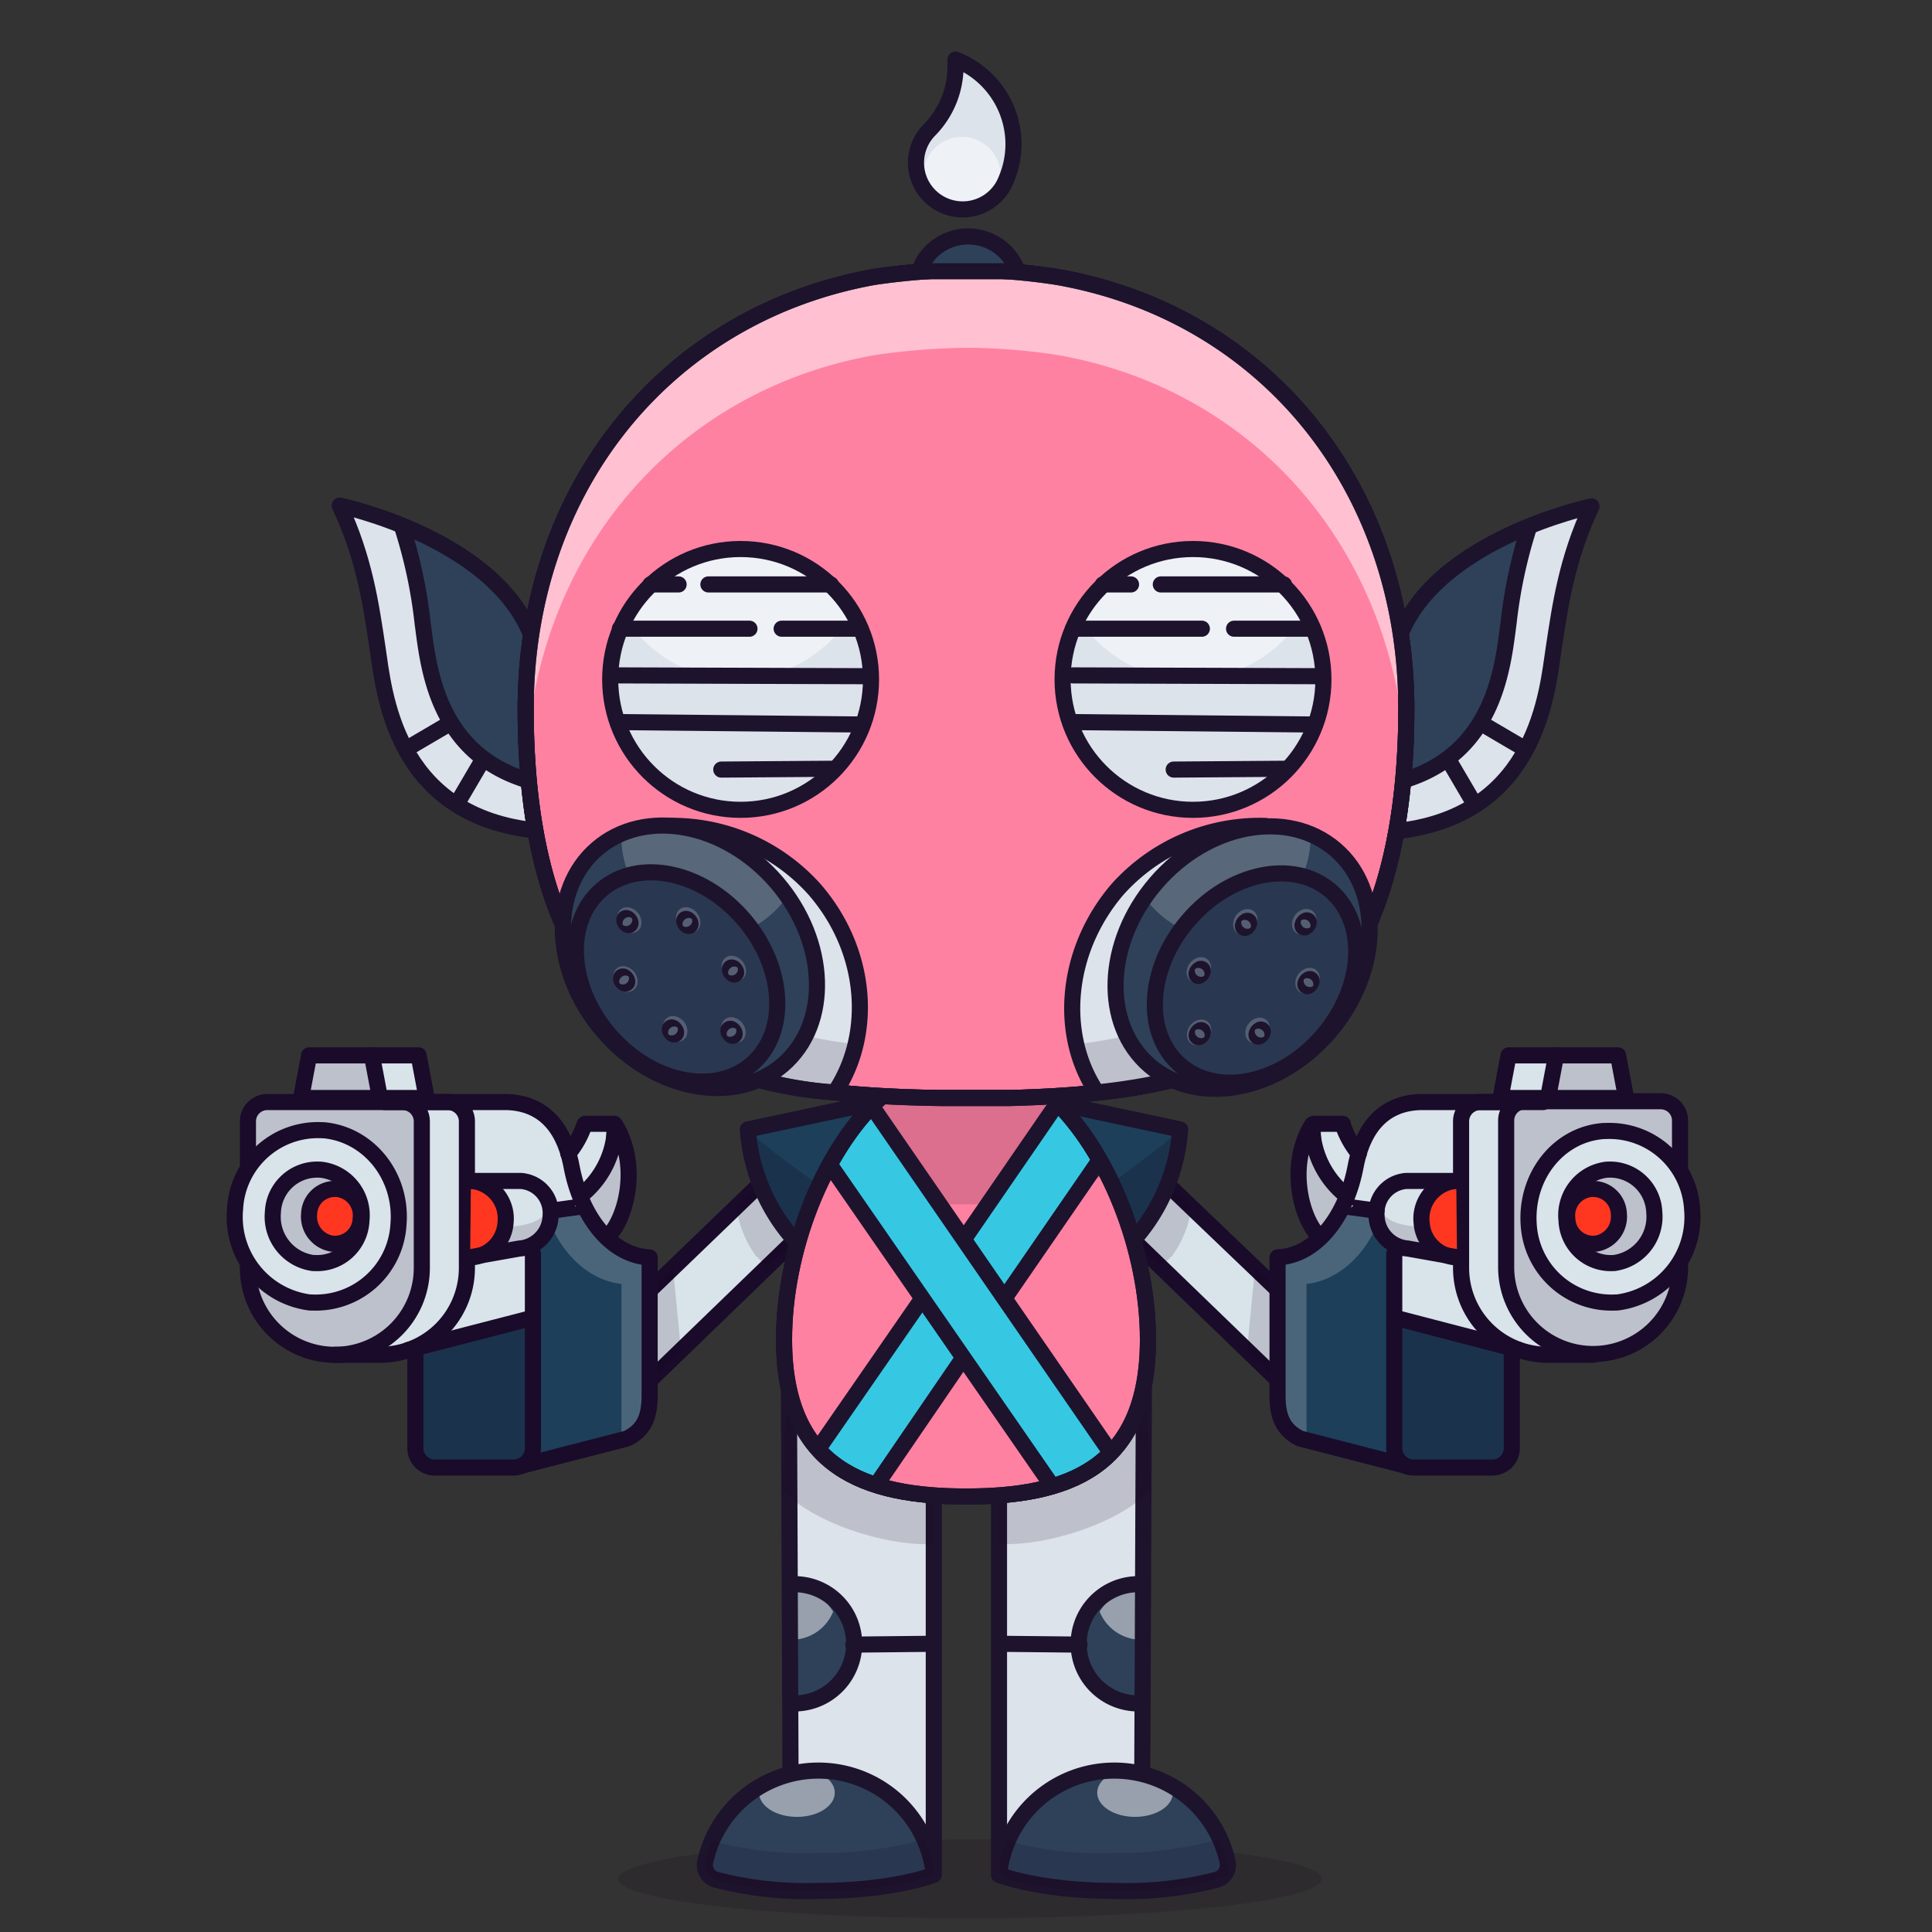 <svg xmlns="http://www.w3.org/2000/svg" xmlns:xlink="http://www.w3.org/1999/xlink" viewBox="0 0 240 240">
  <rect x="0" y="0" width="240" height="240" fill="#333333" stroke="none"/>
  <ellipse cx="120.5" cy="233.4" rx="43.7" ry="4.9" style="fill:#180621;opacity:0.15"/>
  <g>
    <title>05</title>
    <path d="M98.8,221.4c-.9-12.3-.7-49.2-.7-49.2l18,8.2.2,52.7s-11.9,1.5-17.4-11.7Z" style="fill:#dce3ea"/>
    <path d="M97.7,196.8c4.1,0,7.9,3.4,7.9,7.5s-4,7.2-7.8,7.5" style="fill:#2e4159"/>
    <g style="opacity:0.5">
      <path d="M97.3,196.8l.3,6.9h.7a5.6,5.6,0,0,0,5.2-3.5A7.4,7.4,0,0,0,97.3,196.8Z" style="fill:#fff"/>
    </g>
    <path d="M115.9,232.6c.1.5-7.1,2.5-14.2,2.4a53.2,53.2,0,0,1-13.7-2.4,16.5,16.5,0,0,1,3.9-8.8c3.3-3.9,12.4-3.6,12.4-3.6S113,222.3,115.9,232.6Z" style="fill:#2e4159"/>
    <polyline points="98.2 219.8 98 172.2 116 180.4 116 232.5" style="fill:none;stroke:#1d132d;stroke-linecap:round;stroke-linejoin:round;stroke-width:2px"/>
    <path d="M98.4,196.8a7.4,7.4,0,0,1,.6,14.8" style="fill:none;stroke:#1d132d;stroke-linecap:round;stroke-linejoin:round;stroke-width:2px"/>
    <path d="M98,172.2s-.6,4.9-.8,12.9c3.6,3.9,12.5,7,18.8,6.7V180.4Z" style="fill:#180621;opacity:0.15"/>
    <ellipse cx="99" cy="222.7" rx="4.7" ry="3" style="fill:#fff;opacity:0.5"/>
    <line x1="106" y1="204.3" x2="115.6" y2="204.2" style="fill:none;stroke:#1d132d;stroke-linecap:round;stroke-linejoin:round;stroke-width:2px"/>
    <path d="M116,232.9a14.4,14.4,0,0,0-28.4-1.6,1.9,1.9,0,0,0,1.3,2.2,44.7,44.7,0,0,0,12.6,1.4C111,234.9,116,232.9,116,232.9Z" style="fill:none;stroke:#1d132d;stroke-linecap:round;stroke-linejoin:round;stroke-width:2px"/>
    <path d="M141.3,221.4c.9-12.3.8-49.2.8-49.2l-18,8.2-.2,52.7s11.9,1.5,17.4-11.7Z" style="fill:#dce3ea"/>
    <path d="M142.4,196.8c-4.1,0-7.9,3.4-7.9,7.5s4,7.2,7.8,7.5" style="fill:#2e4159"/>
    <g style="opacity:0.5">
      <path d="M142.8,196.8l-.3,6.9h-.7a5.6,5.6,0,0,1-5.2-3.5A7.4,7.4,0,0,1,142.8,196.8Z" style="fill:#fff"/>
    </g>
    <path d="M124.1,232.6c-.1.5,7.1,2.5,14.2,2.4a53.2,53.2,0,0,0,13.7-2.4,16.5,16.5,0,0,0-3.9-8.8c-3.3-3.9-12.4-3.6-12.4-3.6S127.1,222.3,124.1,232.6Z" style="fill:#2e4159"/>
    <polyline points="141.9 219.8 142.1 172.2 124.1 180.4 124.1 232.5" style="fill:none;stroke:#1d132d;stroke-linecap:round;stroke-linejoin:round;stroke-width:2px"/>
    <path d="M141.7,196.8a7.4,7.4,0,0,0-.6,14.8" style="fill:none;stroke:#1d132d;stroke-linecap:round;stroke-linejoin:round;stroke-width:2px"/>
    <path d="M142.1,172.2s.6,4.9.8,12.9c-3.6,3.9-12.5,7-18.8,6.7V180.4Z" style="fill:#180621;opacity:0.15"/>
    <ellipse cx="141" cy="222.7" rx="4.7" ry="3" style="fill:#fff;opacity:0.5"/>
    <line x1="134.1" y1="204.3" x2="124.5" y2="204.2" style="fill:none;stroke:#1d132d;stroke-linecap:round;stroke-linejoin:round;stroke-width:2px"/>
    <path d="M124.1,232.9a14.4,14.4,0,0,1,28.4-1.6,1.9,1.9,0,0,1-1.3,2.2,44.7,44.7,0,0,1-12.6,1.4C129.1,234.9,124.1,232.9,124.1,232.9Z" style="fill:none;stroke:#1d132d;stroke-linecap:round;stroke-linejoin:round;stroke-width:2px"/>
    <path d="M101.5,230.2a44.7,44.7,0,0,1-12.6-1.4l-.4-.2a14.3,14.3,0,0,0-.9,2.7,1.9,1.9,0,0,0,1.3,2.2,44.7,44.7,0,0,0,12.6,1.4c9.5,0,14.5-2,14.5-2a14.3,14.3,0,0,0-1.2-4.4A48.8,48.8,0,0,1,101.5,230.2Z" style="fill:#180621;opacity:0.15"/>
    <path d="M138.1,230.2a44.7,44.7,0,0,1-12.6-1.4l-.4-.2a14.3,14.3,0,0,0-.9,2.7,1.9,1.9,0,0,0,1.3,2.2,44.7,44.7,0,0,0,12.6,1.4c9.5,0,14.5-2,14.5-2a14.3,14.3,0,0,0-1.2-4.4A48.8,48.8,0,0,1,138.1,230.2Z" style="fill:#180621;opacity:0.15"/>
  </g>
  <g>
    <title>atribute</title>
    <path d="M75.1,142.8a13.3,13.3,0,0,0,.2-3.2l-2.3.6H72.9l-0.2.3a16.5,16.5,0,0,1-1,2.6,2.6,2.6,0,0,1-1.4,1.5,0.6,0.6,0,0,0-.5.3,0.7,0.7,0,0,0,.1.5c0.3,0.7.6,2.4,1.2,2.8s1.2-.4,1.6-0.7A8.9,8.9,0,0,0,75.1,142.8Z" style="fill:#d9e3ea"/>
    <polyline points="80.7 160.3 94.4 147.1 98.6 154.2 80.7 171.5" style="fill:#d9e3ea"/>
    <line x1="98.6" y1="154.2" x2="80.7" y2="171.5" style="fill:none;stroke:#1a0b2a;stroke-linecap:round;stroke-linejoin:round;stroke-width:2px"/>
    <line x1="94.4" y1="147.1" x2="80.7" y2="160.3" style="fill:none;stroke:#1a0b2a;stroke-linecap:round;stroke-linejoin:round;stroke-width:2px"/>
    <path d="M83.6,157.5l-2.9,2.8v11.2l3.9-3.7Q84.1,162.6,83.6,157.5Z" style="fill:#15011c;opacity:0.15;isolation:isolate"/>
    <path d="M77.7,179.3a13.2,13.2,0,0,0,3.3-4.9V156.2c-4.7,0-8.6-4.6-9.9-10.9l-0.2-1c-0.9-4.6-3.6-7.4-8-7.5H52.6l11.7,45.3,11.1-2.1Z" style="fill:#1d3f59"/>
    <path d="M77.3,179.4h0.4a13.2,13.2,0,0,0,3.3-4.9V156.2c-4.7,0-8.6-4.6-9.9-10.9l-0.2-1c-0.9-4.6-3.6-7.4-8-7.5H52.6l0.8,3.3h5.7c4.4,0.1,7,2.9,8,7.5l0.2,1c1.3,6.3,5.4,10.4,9.9,10.9v19.9Z" style="fill:#fff;opacity:0.2;isolation:isolate"/>
    <path d="M65.2,164.4l0.3-.2a0.6,0.6,0,0,0,.1-0.4l0.7-8.6a43.8,43.8,0,0,1-8,1.1c0.3,1.7-.4,3.3-1.2,4.9l-1.6,3.2a28.9,28.9,0,0,1-1.9,2.5C57.4,166.9,61.6,165.5,65.2,164.4Z" style="fill:#d9e3ea"/>
    <path d="M60.1,152.4l4.1-.8a43.7,43.7,0,0,1,8.5-1.5,18.9,18.9,0,0,1-1.6-4.7l-0.2-1c-0.9-4.6-3.6-7.4-8-7.5H52.6l4,15.7Z" style="fill:#d9e3ea"/>
    <path d="M47.8,136.9h7.8a2.4,2.4,0,0,1,2.4,2.4v18.2a10.8,10.8,0,0,1-10.8,10.8H41.6" style="fill:#d9e3ea"/>
    <path d="M58.5,146.7h6.2a4,4,0,0,1,3.7,4.3,4.2,4.2,0,0,1-3.9,4.1l-6.2,1.1" style="fill:#d9e3ea"/>
    <path d="M58.5,152.9v3.3l6.2-1.1a4.2,4.2,0,0,0,3.9-4.1,5.1,5.1,0,0,0-.2-1.6C67.4,152.6,64.6,152.2,58.5,152.9Z" style="fill:#15011c;opacity:0.15;isolation:isolate"/>
    <path d="M80.7,156.4v16.9c0,2.6-.6,4.3-2.8,5.4l-13.2,3.4" style="fill:none;stroke:#1a0b2a;stroke-linecap:round;stroke-linejoin:round;stroke-width:2px"/>
    <polygon points="52.2 136.4 37.4 136.4 38.4 131.1 51.2 131.1 52.2 136.4" style="fill:#d9e3ea"/>
    <path d="M46.3,131.1H38.4l-1,5.3h9.8A31.5,31.5,0,0,1,46.3,131.1Z" style="fill:#15011c;opacity:0.15;isolation:isolate"/>
    <path d="M93.9,156l1.4,1.4,3.3-3.2-4.2-7.1-2.9,2.8A12.8,12.8,0,0,0,93.9,156Z" style="fill:#15011c;opacity:0.15;isolation:isolate"/>
    <path d="M109.8,136.7l-16.9,3.6a23,23,0,0,0,6.5,14.5" style="fill:#1d3f59"/>
    <path d="M92.9,140.4c0.7,4.6,2.9,11,6.5,14.5l3.9-6.8C102.3,147.9,93.6,141.3,92.9,140.4Z" style="fill:#15011c;opacity:0.2;isolation:isolate"/>
    <path d="M109.8,136.7l-16.9,3.6a23,23,0,0,0,6.5,14.5" style="fill:none;stroke:#1d132d;stroke-linecap:round;stroke-linejoin:round;stroke-width:2px"/>
    <path d="M33.2,136.9H50a2.4,2.4,0,0,1,2.4,2.4v18.2a10.8,10.8,0,0,1-10.8,10.8h0a10.8,10.8,0,0,1-10.8-10.8V139.3a2.4,2.4,0,0,1,2.4-2.4Z" style="fill:#d9e3ea"/>
    <path d="M33.2,136.9H50a2.4,2.4,0,0,1,2.4,2.4v18.2a10.8,10.8,0,0,1-10.8,10.8h0a10.8,10.8,0,0,1-10.8-10.8V139.3a2.4,2.4,0,0,1,2.4-2.4Z" style="fill:#15011c;opacity:0.15;isolation:isolate"/>
    <path d="M66.2,164.7v15.2a2.4,2.4,0,0,1-2.4,2.4H54a2.4,2.4,0,0,1-2.4-2.4V167.5" style="fill:#1d3f59"/>
    <path d="M66.2,164.7v15.2a2.4,2.4,0,0,1-2.4,2.4H54a2.4,2.4,0,0,1-2.4-2.4V167.5" style="fill:#15011c;opacity:0.2;isolation:isolate"/>
    <path d="M33.2,136.9H50a2.4,2.4,0,0,1,2.4,2.4v18.2a10.8,10.8,0,0,1-10.8,10.8h0a10.8,10.8,0,0,1-10.8-10.8V139.3a2.4,2.4,0,0,1,2.4-2.4Z" style="fill:none;stroke:#1a0b2a;stroke-linecap:round;stroke-linejoin:round;stroke-width:2px"/>
    <path d="M47.8,136.9h7.8a2.4,2.4,0,0,1,2.4,2.4v18.2a10.8,10.8,0,0,1-10.8,10.8H41.6" style="fill:none;stroke:#1a0b2a;stroke-linecap:round;stroke-linejoin:round;stroke-width:2px"/>
    <path d="M66.2,164.7v15.2a2.4,2.4,0,0,1-2.4,2.4H54a2.4,2.4,0,0,1-2.4-2.4V167.5" style="fill:none;stroke:#1a0b2a;stroke-linecap:round;stroke-linejoin:round;stroke-width:2px"/>
    <path d="M49.5,152.1a10.3,10.3,0,0,1-10.8,9.7H38.5a10.7,10.7,0,0,1-9.3-11.6A10.3,10.3,0,0,1,40,140.4h0.2C45.8,140.9,50,146.1,49.5,152.1Z" style="fill:#d9e3ea"/>
    <path d="M49.5,152.1a10.3,10.3,0,0,1-10.8,9.7H38.5a10.7,10.7,0,0,1-9.3-11.6A10.3,10.3,0,0,1,40,140.4h0.2C45.8,140.9,50,146.1,49.5,152.1Z" style="fill:none;stroke:#1a0b2a;stroke-linecap:round;stroke-linejoin:round;stroke-width:2px"/>
    <path d="M45.3,151.6a5,5,0,0,1-5.2,4.7H40a5.2,5.2,0,0,1-4.5-5.6,5,5,0,0,1,5.2-4.7h0.1A5.1,5.1,0,0,1,45.3,151.6Z" style="fill:#d9e3ea"/>
    <path d="M44.6,151.6a5.3,5.3,0,0,1-5.5,5H38.9a5.5,5.5,0,0,1-4.8-6,5.3,5.3,0,0,1,5.5-5h0.1A5.5,5.5,0,0,1,44.6,151.6Z" style="fill:#15011c;opacity:0.15;isolation:isolate"/>
    <path d="M44.9,151.6a5.5,5.5,0,0,1-5.8,5.3H38.9a5.8,5.8,0,0,1-5-6.3,5.5,5.5,0,0,1,5.8-5.3h0.1A5.7,5.7,0,0,1,44.9,151.6Z" style="fill:none;stroke:#1a0b2a;stroke-linecap:round;stroke-linejoin:round;stroke-width:2px"/>
    <path d="M44.5,151.4a3.1,3.1,0,0,1-3.2,2.9H41.2a3.2,3.2,0,0,1-2.8-3.5,3.1,3.1,0,0,1,3.2-2.9h0.1A3.2,3.2,0,0,1,44.5,151.4Z" style="fill:#ff3721"/>
    <path d="M44.8,151.4a3.2,3.2,0,0,1-3.4,3.1H41.3a3.4,3.4,0,0,1-2.9-3.7,3.2,3.2,0,0,1,3.4-3.1h0.1A3.3,3.3,0,0,1,44.8,151.4Z" style="fill:none;stroke:#1a0b2a;stroke-linecap:round;stroke-linejoin:round;stroke-width:2px"/>
    <polygon points="47.2 136.4 37.4 136.4 38.4 131.1 46.2 131.1 47.2 136.4" style="fill:none;stroke:#1a0b2a;stroke-linecap:round;stroke-linejoin:round;stroke-width:2px"/>
    <polyline points="46.2 131.1 52 131.1 53 136.4 47.2 136.4" style="fill:none;stroke:#1a0b2a;stroke-linecap:round;stroke-linejoin:round;stroke-width:2px"/>
    <line x1="50.7" y1="167.7" x2="65.4" y2="163.9" style="fill:none;stroke:#1a0b2a;stroke-linecap:round;stroke-linejoin:round;stroke-width:2px"/>
    <line x1="68.5" y1="150.4" x2="72.1" y2="149.9" style="fill:none;stroke:#1a0b2a;stroke-linecap:round;stroke-linejoin:round;stroke-width:2px"/>
    <line x1="66.2" y1="155.7" x2="66.2" y2="164.7" style="fill:none;stroke:#1a0b2a;stroke-linecap:round;stroke-linejoin:round;stroke-width:2px"/>
    <path d="M58.5,146.7h0.1a4.7,4.7,0,0,1,4.2,5.2,4.6,4.6,0,0,1-4.4,4.3" style="fill:#ff3721"/>
    <path d="M58.5,146.7h6.2a4,4,0,0,1,3.7,4.3,4.2,4.2,0,0,1-3.9,4.1l-6.2,1.1" style="fill:none;stroke:#1a0b2a;stroke-linecap:round;stroke-linejoin:round;stroke-width:2px"/>
    <path d="M58.5,146.7h0.1a4.7,4.7,0,0,1,4.2,5.2,4.6,4.6,0,0,1-4.4,4.3" style="fill:none;stroke:#1a0b2a;stroke-linecap:round;stroke-linejoin:round;stroke-width:2px"/>
    <path d="M76.7,153.7c2.4-3.6,2.6-8.8-.6-13.4H76a11.2,11.2,0,0,1-4.6,9.5" style="fill:#d9e3ea"/>
    <path d="M75.3,153.3c2.4-3.6,4-8.3.8-12.9H76a11.2,11.2,0,0,1-3.7,8.7" style="fill:#15011c;opacity:0.15;isolation:isolate"/>
    <path d="M75.8,153.3c2.1-2.4,3.6-8.8.6-13.6h0a11.2,11.2,0,0,1-4.1,8.7" style="fill:none;stroke:#1a0b2a;stroke-linecap:round;stroke-linejoin:round;stroke-width:2px"/>
    <path d="M72.6,139.7a11.1,11.1,0,0,1-2,3.6" style="fill:none;stroke:#1a0b2a;stroke-linecap:round;stroke-linejoin:round;stroke-width:2px"/>
    <path d="M52.6,136.9H62.9c4.4,0.1,7,2.9,8,7.5l0.2,1c1.3,6.1,5,10.6,9.6,10.8" style="fill:none;stroke:#1a0b2a;stroke-linecap:round;stroke-linejoin:round;stroke-width:2px"/>
    <line x1="72.7" y1="139.6" x2="76.3" y2="139.6" style="fill:none;stroke:#1a0b2a;stroke-linecap:round;stroke-linejoin:round;stroke-width:2px"/>
    <path d="M164.3,142.8a13.3,13.3,0,0,1-.2-3.2l2.3,0.6h0.2l0.2,0.3a16.5,16.5,0,0,0,1,2.6,2.6,2.6,0,0,0,1.4,1.5,0.6,0.6,0,0,1,.5.3,0.7,0.7,0,0,1-.1.5c-0.3.7-.6,2.4-1.2,2.8s-1.2-.4-1.6-0.7A8.9,8.9,0,0,1,164.3,142.8Z" style="fill:#d9e3ea"/>
    <polyline points="158.8 160.3 145 147.1 140.9 154.2 158.8 171.5" style="fill:#d9e3ea"/>
    <line x1="140.9" y1="154.2" x2="158.8" y2="171.5" style="fill:none;stroke:#1a0b2a;stroke-linecap:round;stroke-linejoin:round;stroke-width:2px"/>
    <line x1="145" y1="147.1" x2="158.8" y2="160.3" style="fill:none;stroke:#1a0b2a;stroke-linecap:round;stroke-linejoin:round;stroke-width:2px"/>
    <path d="M155.9,157.5l2.9,2.8v11.2l-3.9-3.7Q155.4,162.6,155.9,157.5Z" style="fill:#15011c;opacity:0.15;isolation:isolate"/>
    <path d="M161.8,179.3a13.2,13.2,0,0,1-3.3-4.9V156.2c4.7,0,8.6-4.6,9.9-10.9l0.2-1c0.9-4.6,3.6-7.4,8-7.5h10.3l-11.7,45.3L164,180.1Z" style="fill:#1d3f59"/>
    <path d="M162.2,179.4h-0.4a13.2,13.2,0,0,1-3.3-4.9V156.2c4.7,0,8.6-4.6,9.9-10.9l0.2-1c0.9-4.6,3.6-7.4,8-7.5h10.3l-0.8,3.3h-5.7c-4.4.1-7,2.9-8,7.5l-0.2,1c-1.3,6.3-5.4,10.4-9.9,10.9v19.9Z" style="fill:#fff;opacity:0.2;isolation:isolate"/>
    <path d="M174.2,164.4l-0.3-.2a0.6,0.6,0,0,1-.1-0.4l-0.7-8.6a43.8,43.8,0,0,0,8,1.1c-0.3,1.7.4,3.3,1.2,4.9l1.6,3.2a28.9,28.9,0,0,0,1.9,2.5C182,166.9,177.9,165.5,174.2,164.4Z" style="fill:#d9e3ea"/>
    <path d="M179.3,152.4l-4.1-.8a43.7,43.7,0,0,0-8.5-1.5,18.9,18.9,0,0,0,1.6-4.7l0.2-1c0.9-4.6,3.6-7.4,8-7.5h10.3l-4,15.7Z" style="fill:#d9e3ea"/>
    <path d="M191.7,136.9h-7.8a2.4,2.4,0,0,0-2.4,2.4v18.2a10.8,10.8,0,0,0,10.8,10.8h5.6" style="fill:#d9e3ea"/>
    <path d="M180.9,146.7h-6.2A4,4,0,0,0,171,151a4.2,4.2,0,0,0,3.9,4.1l6.2,1.1" style="fill:#d9e3ea"/>
    <path d="M181,152.9v3.3l-6.2-1.1A4.2,4.2,0,0,1,171,151a5.1,5.1,0,0,1,.2-1.6C172,152.6,174.9,152.2,181,152.9Z" style="fill:#15011c;opacity:0.15;isolation:isolate"/>
    <path d="M158.7,156.4v16.9c0,2.6.6,4.3,2.8,5.4l13.2,3.4" style="fill:none;stroke:#1a0b2a;stroke-linecap:round;stroke-linejoin:round;stroke-width:2px"/>
    <polygon points="187.3 136.4 202 136.4 201 131.1 188.3 131.1 187.3 136.4" style="fill:#d9e3ea"/>
    <path d="M193.1,131.1H201l1,5.3h-9.8A31.5,31.5,0,0,0,193.1,131.1Z" style="fill:#15011c;opacity:0.15;isolation:isolate"/>
    <path d="M145.6,156l-1.4,1.4-3.3-3.2,4.2-7.1,2.9,2.8A12.8,12.8,0,0,1,145.6,156Z" style="fill:#15011c;opacity:0.15;isolation:isolate"/>
    <path d="M129.7,136.7l16.9,3.6a23,23,0,0,1-6.5,14.5" style="fill:#1d3f59"/>
    <path d="M146.5,140.4c-0.7,4.6-2.9,11-6.5,14.5l-3.9-6.8C137.1,147.9,145.8,141.3,146.5,140.4Z" style="fill:#15011c;opacity:0.2;isolation:isolate"/>
    <path d="M129.7,136.7l16.9,3.6a23,23,0,0,1-6.5,14.5" style="fill:none;stroke:#1d132d;stroke-linecap:round;stroke-linejoin:round;stroke-width:2px"/>
    <path d="M197.9,136.9h0a10.8,10.8,0,0,1,10.8,10.8v18.2a2.4,2.4,0,0,1-2.4,2.4H189.5a2.4,2.4,0,0,1-2.4-2.4V147.7A10.8,10.8,0,0,1,197.9,136.9Z" transform="translate(395.8 305.1) rotate(-180)" style="fill:#d9e3ea"/>
    <path d="M197.9,136.9h0a10.8,10.8,0,0,1,10.8,10.8v18.2a2.4,2.4,0,0,1-2.4,2.4H189.5a2.4,2.4,0,0,1-2.4-2.4V147.7A10.8,10.8,0,0,1,197.9,136.9Z" transform="translate(395.8 305.1) rotate(-180)" style="fill:#15011c;opacity:0.15;isolation:isolate"/>
    <path d="M173.2,164.7v15.2a2.4,2.4,0,0,0,2.4,2.4h9.8a2.4,2.4,0,0,0,2.4-2.4V167.5" style="fill:#1d3f59"/>
    <path d="M173.2,164.7v15.2a2.4,2.4,0,0,0,2.4,2.4h9.8a2.4,2.4,0,0,0,2.4-2.4V167.5" style="fill:#15011c;opacity:0.2;isolation:isolate"/>
    <path d="M197.9,136.9h0a10.8,10.8,0,0,1,10.8,10.8v18.2a2.4,2.4,0,0,1-2.4,2.4H189.5a2.4,2.4,0,0,1-2.4-2.4V147.7A10.8,10.8,0,0,1,197.9,136.9Z" transform="translate(395.8 305.1) rotate(-180)" style="fill:none;stroke:#1a0b2a;stroke-linecap:round;stroke-linejoin:round;stroke-width:2px"/>
    <path d="M191.7,136.9h-7.8a2.4,2.4,0,0,0-2.4,2.4v18.2a10.8,10.8,0,0,0,10.8,10.8h5.6" style="fill:none;stroke:#1a0b2a;stroke-linecap:round;stroke-linejoin:round;stroke-width:2px"/>
    <path d="M173.2,164.7v15.2a2.4,2.4,0,0,0,2.4,2.4h9.8a2.4,2.4,0,0,0,2.4-2.4V167.5" style="fill:none;stroke:#1a0b2a;stroke-linecap:round;stroke-linejoin:round;stroke-width:2px"/>
    <path d="M189.9,152.1a10.3,10.3,0,0,0,10.8,9.7h0.2a10.7,10.7,0,0,0,9.3-11.6,10.3,10.3,0,0,0-10.8-9.7h-0.2C193.6,140.9,189.5,146.1,189.9,152.1Z" style="fill:#d9e3ea"/>
    <path d="M189.9,152.1a10.3,10.3,0,0,0,10.8,9.7h0.2a10.7,10.7,0,0,0,9.3-11.6,10.3,10.3,0,0,0-10.8-9.7h-0.2C193.6,140.9,189.5,146.1,189.9,152.1Z" style="fill:none;stroke:#1a0b2a;stroke-linecap:round;stroke-linejoin:round;stroke-width:2px"/>
    <path d="M194.2,151.6a5,5,0,0,0,5.2,4.7h0.1a5.2,5.2,0,0,0,4.5-5.6,5,5,0,0,0-5.2-4.7h-0.1A5.1,5.1,0,0,0,194.2,151.6Z" style="fill:#d9e3ea"/>
    <path d="M194.9,151.6a5.3,5.3,0,0,0,5.5,5h0.1a5.5,5.5,0,0,0,4.8-6,5.3,5.3,0,0,0-5.5-5h-0.1A5.5,5.5,0,0,0,194.9,151.6Z" style="fill:#15011c;opacity:0.15;isolation:isolate"/>
    <path d="M194.6,151.6a5.5,5.5,0,0,0,5.8,5.3h0.1a5.8,5.8,0,0,0,5-6.3,5.5,5.5,0,0,0-5.8-5.3h-0.1A5.7,5.7,0,0,0,194.6,151.6Z" style="fill:none;stroke:#1a0b2a;stroke-linecap:round;stroke-linejoin:round;stroke-width:2px"/>
    <path d="M194.9,151.4a3.1,3.1,0,0,0,3.2,2.9h0.1a3.2,3.2,0,0,0,2.8-3.5,3.1,3.1,0,0,0-3.2-2.9h-0.1A3.2,3.2,0,0,0,194.9,151.4Z" style="fill:#ff3721"/>
    <path d="M194.7,151.4a3.2,3.2,0,0,0,3.4,3.1h0.1a3.4,3.4,0,0,0,2.9-3.7,3.2,3.2,0,0,0-3.4-3.1h-0.1A3.3,3.3,0,0,0,194.7,151.4Z" style="fill:none;stroke:#1a0b2a;stroke-linecap:round;stroke-linejoin:round;stroke-width:2px"/>
    <polygon points="192.3 136.4 202 136.4 201 131.1 193.3 131.1 192.3 136.4" style="fill:none;stroke:#1a0b2a;stroke-linecap:round;stroke-linejoin:round;stroke-width:2px"/>
    <polyline points="193.3 131.1 187.4 131.1 186.4 136.4 192.3 136.4" style="fill:none;stroke:#1a0b2a;stroke-linecap:round;stroke-linejoin:round;stroke-width:2px"/>
    <line x1="188.7" y1="167.7" x2="174.1" y2="163.9" style="fill:none;stroke:#1a0b2a;stroke-linecap:round;stroke-linejoin:round;stroke-width:2px"/>
    <line x1="171" y1="150.4" x2="167.3" y2="149.9" style="fill:none;stroke:#1a0b2a;stroke-linecap:round;stroke-linejoin:round;stroke-width:2px"/>
    <line x1="173.2" y1="155.7" x2="173.2" y2="164.7" style="fill:none;stroke:#1a0b2a;stroke-linecap:round;stroke-linejoin:round;stroke-width:2px"/>
    <path d="M180.9,146.7h-0.1a4.7,4.7,0,0,0-4.2,5.2,4.6,4.6,0,0,0,4.4,4.3" style="fill:#ff3721"/>
    <path d="M180.9,146.7h-6.2A4,4,0,0,0,171,151a4.2,4.2,0,0,0,3.9,4.1l6.2,1.1" style="fill:none;stroke:#1a0b2a;stroke-linecap:round;stroke-linejoin:round;stroke-width:2px"/>
    <path d="M180.9,146.7h-0.1a4.7,4.7,0,0,0-4.2,5.2,4.6,4.6,0,0,0,4.4,4.3" style="fill:none;stroke:#1a0b2a;stroke-linecap:round;stroke-linejoin:round;stroke-width:2px"/>
    <path d="M162.8,153.7c-2.4-3.6-2.6-8.8.6-13.4h0.1a11.2,11.2,0,0,0,4.6,9.5" style="fill:#d9e3ea"/>
    <path d="M164.1,153.3c-2.4-3.6-4-8.3-.8-12.9h0.1a11.2,11.2,0,0,0,3.7,8.7" style="fill:#15011c;opacity:0.15;isolation:isolate"/>
    <path d="M163.6,153.3c-2.1-2.4-3.6-8.8-.6-13.6h0a11.2,11.2,0,0,0,4.1,8.7" style="fill:none;stroke:#1a0b2a;stroke-linecap:round;stroke-linejoin:round;stroke-width:2px"/>
    <path d="M166.8,139.7a11.1,11.1,0,0,0,2,3.6" style="fill:none;stroke:#1a0b2a;stroke-linecap:round;stroke-linejoin:round;stroke-width:2px"/>
    <path d="M186.8,136.9H176.5c-4.4.1-7,2.9-8,7.5l-0.2,1c-1.3,6.1-5,10.6-9.6,10.8" style="fill:none;stroke:#1a0b2a;stroke-linecap:round;stroke-linejoin:round;stroke-width:2px"/>
    <line x1="166.8" y1="139.6" x2="163.2" y2="139.6" style="fill:none;stroke:#1a0b2a;stroke-linecap:round;stroke-linejoin:round;stroke-width:2px"/>
  </g>
  <g>
    <title>02</title>
    <path d="M66.3,79.8C62.2,67,42.2,62.8,42.2,62.8c3.1,6.6,3.9,12.4,4.7,17.7s2,20.5,19.1,22.6" style="fill:#2e4159"/>
    <path d="M49.2,65.4a1.7,1.7,0,0,1,.7.5,1.9,1.9,0,0,1,.3.8C50.7,69,53,76,53.1,77.4a26.8,26.8,0,0,0,3.1,11.8,14.5,14.5,0,0,0,9.4,7.3,16.7,16.7,0,0,0-.1,6.6,29.1,29.1,0,0,1-6.9-2.1,29,29,0,0,1-4-2.6c-1-.7-6-2.4-8.7-22.1-.5-3.3-1.6-6.4-2.3-9.6-.3-1.2-1.1-3.3.9-2.9A32.3,32.3,0,0,1,49.2,65.4Z" style="fill:#dce3ea"/>
    <path d="M66.3,79.8C62.2,67,42.2,62.8,42.2,62.8c3.1,6.6,3.9,12.4,4.7,17.7s2,20.5,19.1,22.6" style="fill:none;stroke:#1d132d;stroke-linecap:round;stroke-linejoin:round;stroke-width:2px"/>
    <path d="M50,65.6a60.8,60.8,0,0,1,2.5,11.8c.7,5.2,1.6,15.8,12.6,19.4" style="fill:none;stroke:#1d132d;stroke-linecap:round;stroke-linejoin:round;stroke-width:2px"/>
    <line x1="59.9" y1="94.5" x2="57.2" y2="99.1" style="fill:none;stroke:#1d132d;stroke-linecap:round;stroke-linejoin:round;stroke-width:2px"/>
    <line x1="55.3" y1="90.2" x2="50.7" y2="92.9" style="fill:none;stroke:#1d132d;stroke-linecap:round;stroke-linejoin:round;stroke-width:2px"/>
    <path d="M173.6,79.8c4.1-12.7,24.1-16.9,24.1-16.9-3.1,6.6-3.9,12.4-4.7,17.7s-2,20.5-19.1,22.6" style="fill:#2e4159"/>
    <path d="M190.7,65.4a1.7,1.7,0,0,0-.7.5,1.9,1.9,0,0,0-.3.8c-.5,2.3-2.8,9.3-2.9,10.7a26.8,26.8,0,0,1-3.1,11.8,14.5,14.5,0,0,1-9.4,7.3,16.7,16.7,0,0,1,.1,6.6,29.1,29.1,0,0,0,6.9-2.1,29,29,0,0,0,4-2.6c1-.7,6-2.4,8.7-22.1.5-3.3,1.6-6.4,2.3-9.6.3-1.2,1.1-3.3-.9-2.9A32.3,32.3,0,0,0,190.7,65.4Z" style="fill:#dce3ea"/>
    <path d="M173.6,79.8c4.1-12.7,24.1-16.9,24.1-16.9-3.1,6.6-3.9,12.4-4.7,17.7s-2,20.5-19.1,22.6" style="fill:none;stroke:#1d132d;stroke-linecap:round;stroke-linejoin:round;stroke-width:2px"/>
    <path d="M189.9,65.6a60.8,60.8,0,0,0-2.5,11.8c-.7,5.2-1.6,15.8-12.6,19.4" style="fill:none;stroke:#1d132d;stroke-linecap:round;stroke-linejoin:round;stroke-width:2px"/>
    <line x1="180" y1="94.5" x2="182.7" y2="99.1" style="fill:none;stroke:#1d132d;stroke-linecap:round;stroke-linejoin:round;stroke-width:2px"/>
    <line x1="184.6" y1="90.2" x2="189.2" y2="92.9" style="fill:none;stroke:#1d132d;stroke-linecap:round;stroke-linejoin:round;stroke-width:2px"/>
  </g>
  <g>
    <title>02</title>
    <path d="M125.4,136.4c19.6-.5,28.4-3.6,37.2-11.1s12.1-21.8,12.1-37.2c0-27.7-17.6-49.2-43.4-53.7a76.8,76.8,0,0,0-11.1-.9,84.7,84.7,0,0,0-11.6.9C82.9,39,65.3,60.5,65.3,88.1c0,15.4,3.2,29.6,12.1,37.2s18.2,10.8,39.5,11.1Z" style="fill:#ff81a2;stroke:#1d132d;stroke-miterlimit:10;stroke-width:2px"/>
    <path d="M109.2,136.5c-7,6.6-11.8,18.9-11.8,29.9,0,16,10.1,19.5,22.6,19.5s22.6-3.4,22.6-19.5c0-11.1-4.9-23.5-12-30.1" style="fill:#ff81a2;stroke:#1d132d;stroke-miterlimit:10;stroke-width:2px"/>
    <path d="M130.9,136.7c-3.4.7-18,.5-21.3-.1h-.4c-7,6.6-11.8,18.9-11.8,29.9,0,16,10.1,19.5,22.6,19.5s22.6-3.4,22.6-19.5C142.6,155.5,137.8,143.3,130.9,136.7Z" style="fill:#ff81a2"/>
    <path d="M130.5,136.2c-3.1.3-6.1.6-9.4.6a111.1,111.1,0,0,1-12.3-.4L102,146a41,41,0,0,0,17.6,3.6,40.7,40.7,0,0,0,17.8-3.7C137.2,145.6,130.9,136.7,130.5,136.2Z" style="fill:#180621;opacity:0.15"/>
    <polyline points="136.4 144.4 108.9 184.4 101.7 179.9 131 137.6" style="fill:#36c8e3"/>
    <polyline points="103.2 145.2 130.4 184.2 138 180.4 108.3 137.7" style="fill:#36c8e3"/>
    <line x1="108.5" y1="137.7" x2="137.8" y2="180.2" style="fill:none;stroke:#1d132d;stroke-linecap:round;stroke-linejoin:round;stroke-width:2px"/>
    <line x1="103.1" y1="144.7" x2="130.5" y2="184.3" style="fill:none;stroke:#1d132d;stroke-linecap:round;stroke-linejoin:round;stroke-width:2px"/>
    <line x1="114.5" y1="161.4" x2="101.7" y2="179.9" style="fill:none;stroke:#1d132d;stroke-linecap:round;stroke-linejoin:round;stroke-width:2px"/>
    <line x1="130.7" y1="138" x2="119.9" y2="153.7" style="fill:none;stroke:#1d132d;stroke-linecap:round;stroke-linejoin:round;stroke-width:2px"/>
    <line x1="119.5" y1="168.9" x2="108.9" y2="184.4" style="fill:none;stroke:#1d132d;stroke-linecap:round;stroke-linejoin:round;stroke-width:2px"/>
    <line x1="136.4" y1="144.4" x2="124.9" y2="161.1" style="fill:none;stroke:#1d132d;stroke-linecap:round;stroke-linejoin:round;stroke-width:2px"/>
    <path d="M109.5,136.3l-.6.5c-6.9,6.7-11.5,18.8-11.5,29.6,0,16,10.1,19.5,22.6,19.5s22.6-3.4,22.6-19.5c0-11-4.8-23.3-11.8-29.9l-.2-.2" style="fill:none;stroke:#1d132d;stroke-linecap:round;stroke-linejoin:round;stroke-width:2px"/>
    <g style="opacity:0.3">
      <path d="M108.7,44.1a84.7,84.7,0,0,1,11.6-.9,76.8,76.8,0,0,1,11.1.9c24.4,4.3,41.5,23.9,43.2,49.5q.1-2.7.1-5.5c0-27.7-17.6-49.2-43.4-53.7a76.8,76.8,0,0,0-11.1-.9,84.7,84.7,0,0,0-11.6.9C82.9,39,65.3,60.5,65.3,88.1q0,2.8.1,5.5C67.1,68,84.3,48.4,108.7,44.1Z" style="fill:#fff"/>
    </g>
    <path d="M125.4,136.4c19.6-.5,28.4-3.6,37.2-11.1s12.1-21.8,12.1-37.2c0-27.7-17.6-49.2-43.4-53.7a76.8,76.8,0,0,0-11.1-.9,84.7,84.7,0,0,0-11.6.9C82.9,39,65.3,60.5,65.3,88.1c0,15.4,3.2,29.6,12.1,37.2s18.2,10.8,39.5,11.1Z" style="fill:none;stroke:#1d132d;stroke-miterlimit:10;stroke-width:2px"/>
    <path d="M109.2,136.5c-7,6.6-11.8,18.9-11.8,29.9,0,16,10.1,19.5,22.6,19.5s22.6-3.4,22.6-19.5c0-11.1-4.9-23.5-12-30.1" style="fill:none;stroke:#1d132d;stroke-miterlimit:10;stroke-width:2px"/>
    <g style="opacity:0.3">
      <path d="M108.7,44.1a84.7,84.7,0,0,1,11.6-.9,76.8,76.8,0,0,1,11.1.9c24.4,4.3,41.5,23.9,43.2,49.5q.1-2.7.1-5.5c0-27.7-17.6-49.2-43.4-53.7a76.8,76.8,0,0,0-11.1-.9,84.7,84.7,0,0,0-11.6.9C82.9,39,65.3,60.5,65.3,88.1q0,2.8.1,5.5C67.1,68,84.3,48.4,108.7,44.1Z" style="fill:#fff"/>
    </g>
    <path d="M125.4,136.4c19.6-.5,28.4-3.6,37.2-11.1s12.1-21.8,12.1-37.2c0-27.7-17.6-49.2-43.4-53.7a76.8,76.8,0,0,0-11.1-.9,84.7,84.7,0,0,0-11.6.9C82.9,39,65.3,60.5,65.3,88.1c0,15.4,3.2,29.6,12.1,37.2s18.2,10.8,39.5,11.1Z" style="fill:none;stroke:#1d132d;stroke-miterlimit:10;stroke-width:2px"/>
  </g>
  <g>
    <title>atribute08</title>
    <path d="M95.1,133.3a51.5,51.5,0,0,0,9.2,1.5c4.2-7.1,3.2-17-3.1-24.3a23.7,23.7,0,0,0-18.4-7.9s-3.6,18.9-.7,24.2c1.9,3.6,6.8,5.7,11.4,7A1.4,1.4,0,0,1,95.1,133.3Z" style="fill:#dce3ea"/>
    <path d="M85.6,122.3a20.6,20.6,0,0,1-4.5-4.2c-0.1,3.6.1,6.9,1.1,8.7,1.9,3.6,6.8,5.7,11.4,7a1.4,1.4,0,0,1,1.5-.5,51.5,51.5,0,0,0,9.2,1.5,18.2,18.2,0,0,0,2-5.1A45.3,45.3,0,0,1,85.6,122.3Z" style="fill:#180621;opacity:0.15"/>
    <path d="M82.8,102.6a23.7,23.7,0,0,1,18.4,7.9c6.5,7.5,7.3,17.7,2.7,24.9l-0.2.3a48,48,0,0,1-8.9-1.4" style="fill:none;stroke:#1d132d;stroke-linecap:round;stroke-linejoin:round;stroke-width:2px"/>
    <ellipse cx="85.7" cy="118.9" rx="14.2" ry="17.7" transform="translate(-56.8 84.6) rotate(-40.7)" style="fill:#2e4159"/>
    <path d="M77.2,103.6A11.9,11.9,0,0,0,84.5,115c5.8,2.7,10.3.4,13.3-3.6l-1.4-1.8C91.1,103.3,83.1,101.1,77.2,103.6Z" style="fill:#fff;opacity:0.2"/>
    <ellipse cx="85.7" cy="118.9" rx="14.2" ry="17.7" transform="translate(-56.8 84.6) rotate(-40.7)" style="fill:none;stroke:#1d132d;stroke-miterlimit:10;stroke-width:2px"/>
    <ellipse cx="84" cy="121.4" rx="11" ry="14.3" transform="translate(-58.8 84.1) rotate(-40.7)" style="fill:#2e4159"/>
    <ellipse cx="84" cy="121.4" rx="11" ry="14.3" transform="translate(-58.8 84.1) rotate(-40.7)" style="fill:#180621;opacity:0.15"/>
    <ellipse cx="84" cy="121.4" rx="11" ry="14.3" transform="translate(-58.8 84.1) rotate(-40.7)" style="fill:none;stroke:#1d132d;stroke-miterlimit:10;stroke-width:2px"/>
    <ellipse cx="78.1" cy="114.4" rx="1.4" ry="1.7" transform="translate(-53.2 70.4) rotate(-37.2)" style="fill:#fff;opacity:0.2"/>
    <ellipse cx="83.8" cy="127.9" rx="1.4" ry="1.7" transform="translate(-60.2 76.6) rotate(-37.2)" style="fill:#fff;opacity:0.2"/>
    <ellipse cx="77.9" cy="114.6" rx="0.3" ry="0.5" transform="translate(-53.4 70.3) rotate(-37.2)" style="fill:none;stroke:#1d132d;stroke-miterlimit:10;stroke-width:2px"/>
    <ellipse cx="91.1" cy="128.1" rx="1.4" ry="1.7" transform="translate(-58.9 81) rotate(-37.2)" style="fill:#fff;opacity:0.2"/>
    <ellipse cx="90.9" cy="128.3" rx="0.3" ry="0.5" transform="translate(-59.1 81) rotate(-37.2)" style="fill:none;stroke:#1d132d;stroke-miterlimit:10;stroke-width:2px"/>
    <ellipse cx="77.6" cy="121.7" rx="1.4" ry="1.7" transform="translate(-57.7 71.6) rotate(-37.2)" style="fill:#fff;opacity:0.2"/>
    <ellipse cx="91.1" cy="120.4" rx="1.4" ry="1.7" transform="translate(-54.2 79.5) rotate(-37.2)" style="fill:#fff;opacity:0.2"/>
    <ellipse cx="91" cy="120.7" rx="0.3" ry="0.5" transform="translate(-54.4 79.5) rotate(-37.2)" style="fill:none;stroke:#1d132d;stroke-miterlimit:10;stroke-width:2px"/>
    <ellipse cx="83.6" cy="128.2" rx="0.3" ry="0.5" transform="translate(-60.5 76.5) rotate(-37.2)" style="fill:none;stroke:#1d132d;stroke-miterlimit:10;stroke-width:2px"/>
    <ellipse cx="77.5" cy="121.9" rx="0.3" ry="0.5" transform="translate(-57.9 71.5) rotate(-37.2)" style="fill:none;stroke:#1d132d;stroke-miterlimit:10;stroke-width:2px"/>
    <ellipse cx="85.4" cy="114.4" rx="1.4" ry="1.7" transform="translate(-51.7 74.8) rotate(-37.2)" style="fill:#fff;opacity:0.2"/>
    <ellipse cx="85.3" cy="114.7" rx="0.3" ry="0.5" transform="translate(-51.9 74.8) rotate(-37.2)" style="fill:none;stroke:#1d132d;stroke-miterlimit:10;stroke-width:2px"/>
    <path d="M144.9,133.3a51.5,51.5,0,0,1-9.2,1.5c-4.2-7.1-3.2-17,3.1-24.3a23.7,23.7,0,0,1,18.4-7.9s3.6,18.9.7,24.2c-1.9,3.6-6.8,5.7-11.4,7A1.4,1.4,0,0,0,144.9,133.3Z" style="fill:#dce3ea"/>
    <path d="M154.4,122.3a20.6,20.6,0,0,0,4.5-4.2c0.1,3.6-.1,6.9-1.1,8.7-1.9,3.6-6.8,5.7-11.4,7a1.4,1.4,0,0,0-1.5-.5,51.5,51.5,0,0,1-9.2,1.5,18.2,18.2,0,0,1-2-5.1A45.3,45.3,0,0,0,154.4,122.3Z" style="fill:#180621;opacity:0.15"/>
    <path d="M157.2,102.6a23.7,23.7,0,0,0-18.4,7.9c-6.4,7.5-7.3,17.7-2.8,24.8l0.3,0.4a78.4,78.4,0,0,0,9.2-1.5" style="fill:none;stroke:#1d132d;stroke-linecap:round;stroke-linejoin:round;stroke-width:2px"/>
    <ellipse cx="154.3" cy="118.9" rx="17.7" ry="14.2" transform="translate(-36.4 158.4) rotate(-49.3)" style="fill:#2e4159"/>
    <path d="M162.8,103.6a11.9,11.9,0,0,1-7.4,11.4c-5.8,2.7-10.3.4-13.3-3.6l1.4-1.8C148.9,103.3,156.9,101.1,162.8,103.6Z" style="fill:#fff;opacity:0.2"/>
    <ellipse cx="154.3" cy="118.9" rx="17.7" ry="14.2" transform="translate(-36.4 158.4) rotate(-49.3)" style="fill:none;stroke:#1d132d;stroke-miterlimit:10;stroke-width:2px"/>
    <ellipse cx="156" cy="121.4" rx="14.3" ry="11" transform="translate(-37.8 160.6) rotate(-49.3)" style="fill:#2e4159"/>
    <ellipse cx="156" cy="121.4" rx="14.3" ry="11" transform="translate(-37.8 160.6) rotate(-49.3)" style="fill:#180621;opacity:0.15"/>
    <ellipse cx="156" cy="121.4" rx="14.3" ry="11" transform="translate(-37.8 160.6) rotate(-49.3)" style="fill:none;stroke:#1d132d;stroke-miterlimit:10;stroke-width:2px"/>
    <ellipse cx="161.9" cy="114.4" rx="1.7" ry="1.4" transform="translate(-27 174.3) rotate(-52.8)" style="fill:#fff;opacity:0.2"/>
    <ellipse cx="156.2" cy="127.9" rx="1.7" ry="1.4" transform="translate(-40.1 175.1) rotate(-52.8)" style="fill:#fff;opacity:0.2"/>
    <ellipse cx="162.1" cy="114.6" rx="0.5" ry="0.3" transform="translate(-27.1 174.6) rotate(-52.8)" style="fill:none;stroke:#1d132d;stroke-miterlimit:10;stroke-width:2px"/>
    <ellipse cx="148.9" cy="128.1" rx="1.7" ry="1.4" transform="translate(-43.1 169.4) rotate(-52.8)" style="fill:#fff;opacity:0.2"/>
    <ellipse cx="149.1" cy="128.3" rx="0.5" ry="0.3" transform="translate(-43.3 169.6) rotate(-52.8)" style="fill:none;stroke:#1d132d;stroke-miterlimit:10;stroke-width:2px"/>
    <ellipse cx="162.4" cy="121.7" rx="1.7" ry="1.4" transform="translate(-32.7 177.6) rotate(-52.8)" style="fill:#fff;opacity:0.2"/>
    <ellipse cx="148.9" cy="120.4" rx="1.7" ry="1.4" transform="translate(-37 166.3) rotate(-52.8)" style="fill:#fff;opacity:0.2"/>
    <ellipse cx="149" cy="120.7" rx="0.5" ry="0.3" transform="translate(-37.2 166.5) rotate(-52.8)" style="fill:none;stroke:#1d132d;stroke-miterlimit:10;stroke-width:2px"/>
    <ellipse cx="156.4" cy="128.2" rx="0.5" ry="0.3" transform="translate(-40.2 175.4) rotate(-52.8)" style="fill:none;stroke:#1d132d;stroke-miterlimit:10;stroke-width:2px"/>
    <ellipse cx="162.5" cy="121.9" rx="0.5" ry="0.3" transform="translate(-32.8 177.8) rotate(-52.8)" style="fill:none;stroke:#1d132d;stroke-miterlimit:10;stroke-width:2px"/>
    <ellipse cx="154.6" cy="114.4" rx="1.7" ry="1.4" transform="translate(-29.9 168.5) rotate(-52.8)" style="fill:#fff;opacity:0.2"/>
    <ellipse cx="154.7" cy="114.7" rx="0.5" ry="0.3" transform="translate(-30.1 168.7) rotate(-52.8)" style="fill:none;stroke:#1d132d;stroke-miterlimit:10;stroke-width:2px"/>
  </g>
  <g>
    <title>05</title>
    <circle cx="148.2" cy="84.4" r="16.2" style="fill:#36c8e3"/>
    <circle cx="148.2" cy="84.4" r="16.2" style="fill:#dce3ea"/>
    <circle cx="92" cy="84.4" r="16.2" style="fill:#36c8e3"/>
    <circle cx="92" cy="84.4" r="16.2" style="fill:#dce3ea"/>
    <g style="opacity:0.5">
      <path d="M92,68.1a16.2,16.2,0,0,0-14.3,8.6,16.4,16.4,0,0,0,28.2-.7A16.2,16.2,0,0,0,92,68.1Z" style="fill:#fff"/>
    </g>
    <circle cx="92" cy="84.4" r="16.2" style="fill:none;stroke:#1d132d;stroke-linecap:round;stroke-linejoin:round;stroke-width:2px"/>
    <line x1="77" y1="78.1" x2="93.1" y2="78.1" style="fill:none;stroke:#1d132d;stroke-linecap:round;stroke-linejoin:round;stroke-width:2px"/>
    <line x1="77" y1="83.9" x2="107.8" y2="84" style="fill:none;stroke:#1d132d;stroke-linecap:round;stroke-linejoin:round;stroke-width:2px"/>
    <line x1="77" y1="89.7" x2="107" y2="90" style="fill:none;stroke:#1d132d;stroke-linecap:round;stroke-linejoin:round;stroke-width:2px"/>
    <line x1="89.6" y1="95.6" x2="103.2" y2="95.5" style="fill:none;stroke:#1d132d;stroke-linecap:round;stroke-linejoin:round;stroke-width:2px"/>
    <line x1="88" y1="72.6" x2="103.2" y2="72.6" style="fill:none;stroke:#1d132d;stroke-linecap:round;stroke-linejoin:round;stroke-width:2px"/>
    <line x1="80.8" y1="72.6" x2="84.3" y2="72.6" style="fill:none;stroke:#1d132d;stroke-linecap:round;stroke-linejoin:round;stroke-width:2px"/>
    <line x1="97.1" y1="78.1" x2="106.7" y2="78.1" style="fill:none;stroke:#1d132d;stroke-linecap:round;stroke-linejoin:round;stroke-width:2px"/>
    <g style="opacity:0.5">
      <path d="M148.2,68.1a16.2,16.2,0,0,0-14.3,8.6,16.4,16.4,0,0,0,28.2-.7A16.2,16.2,0,0,0,148.2,68.1Z" style="fill:#fff"/>
    </g>
    <circle cx="148.2" cy="84.4" r="16.2" style="fill:none;stroke:#1d132d;stroke-linecap:round;stroke-linejoin:round;stroke-width:2px"/>
    <line x1="133.3" y1="78.1" x2="149.3" y2="78.1" style="fill:none;stroke:#1d132d;stroke-linecap:round;stroke-linejoin:round;stroke-width:2px"/>
    <line x1="133.3" y1="83.9" x2="164.1" y2="84" style="fill:none;stroke:#1d132d;stroke-linecap:round;stroke-linejoin:round;stroke-width:2px"/>
    <line x1="133.3" y1="89.7" x2="163.2" y2="90" style="fill:none;stroke:#1d132d;stroke-linecap:round;stroke-linejoin:round;stroke-width:2px"/>
    <line x1="145.8" y1="95.6" x2="159.5" y2="95.5" style="fill:none;stroke:#1d132d;stroke-linecap:round;stroke-linejoin:round;stroke-width:2px"/>
    <line x1="144.2" y1="72.6" x2="159.5" y2="72.6" style="fill:none;stroke:#1d132d;stroke-linecap:round;stroke-linejoin:round;stroke-width:2px"/>
    <line x1="137" y1="72.6" x2="140.5" y2="72.6" style="fill:none;stroke:#1d132d;stroke-linecap:round;stroke-linejoin:round;stroke-width:2px"/>
    <line x1="153.3" y1="78.1" x2="162.9" y2="78.1" style="fill:none;stroke:#1d132d;stroke-linecap:round;stroke-linejoin:round;stroke-width:2px"/>
  </g>
  <g>
    <title>02</title>
    <path d="M126.4,33.7a6.5,6.5,0,0,0-11.8-1l-.4,1" style="fill:#2e4159"/>
    <path d="M125.9,18a11.3,11.3,0,0,0-7.2-10.6h0q0,.4,0,.8a11.3,11.3,0,0,1-3.2,7.9h0a5.8,5.8,0,1,0,9.5,6.2h0A11.3,11.3,0,0,0,125.9,18Z" style="fill:#dce3ea"/>
    <circle cx="119.5" cy="21.8" r="4.8" style="fill:#fff;opacity:0.5"/>
    <path d="M126.4,33.7a6.5,6.5,0,0,0-11.8-1l-.4,1Z" style="fill:none;stroke:#1d132d;stroke-linecap:round;stroke-linejoin:round;stroke-width:2px"/>
    <path d="M125.9,18a11.3,11.3,0,0,0-7.2-10.6h0q0,.4,0,.8a11.3,11.3,0,0,1-3.2,7.9h0a5.8,5.8,0,1,0,9.5,6.2h0A11.3,11.3,0,0,0,125.9,18Z" style="fill:none;stroke:#1d132d;stroke-linecap:round;stroke-linejoin:round;stroke-width:2px"/>
  </g>
</svg>